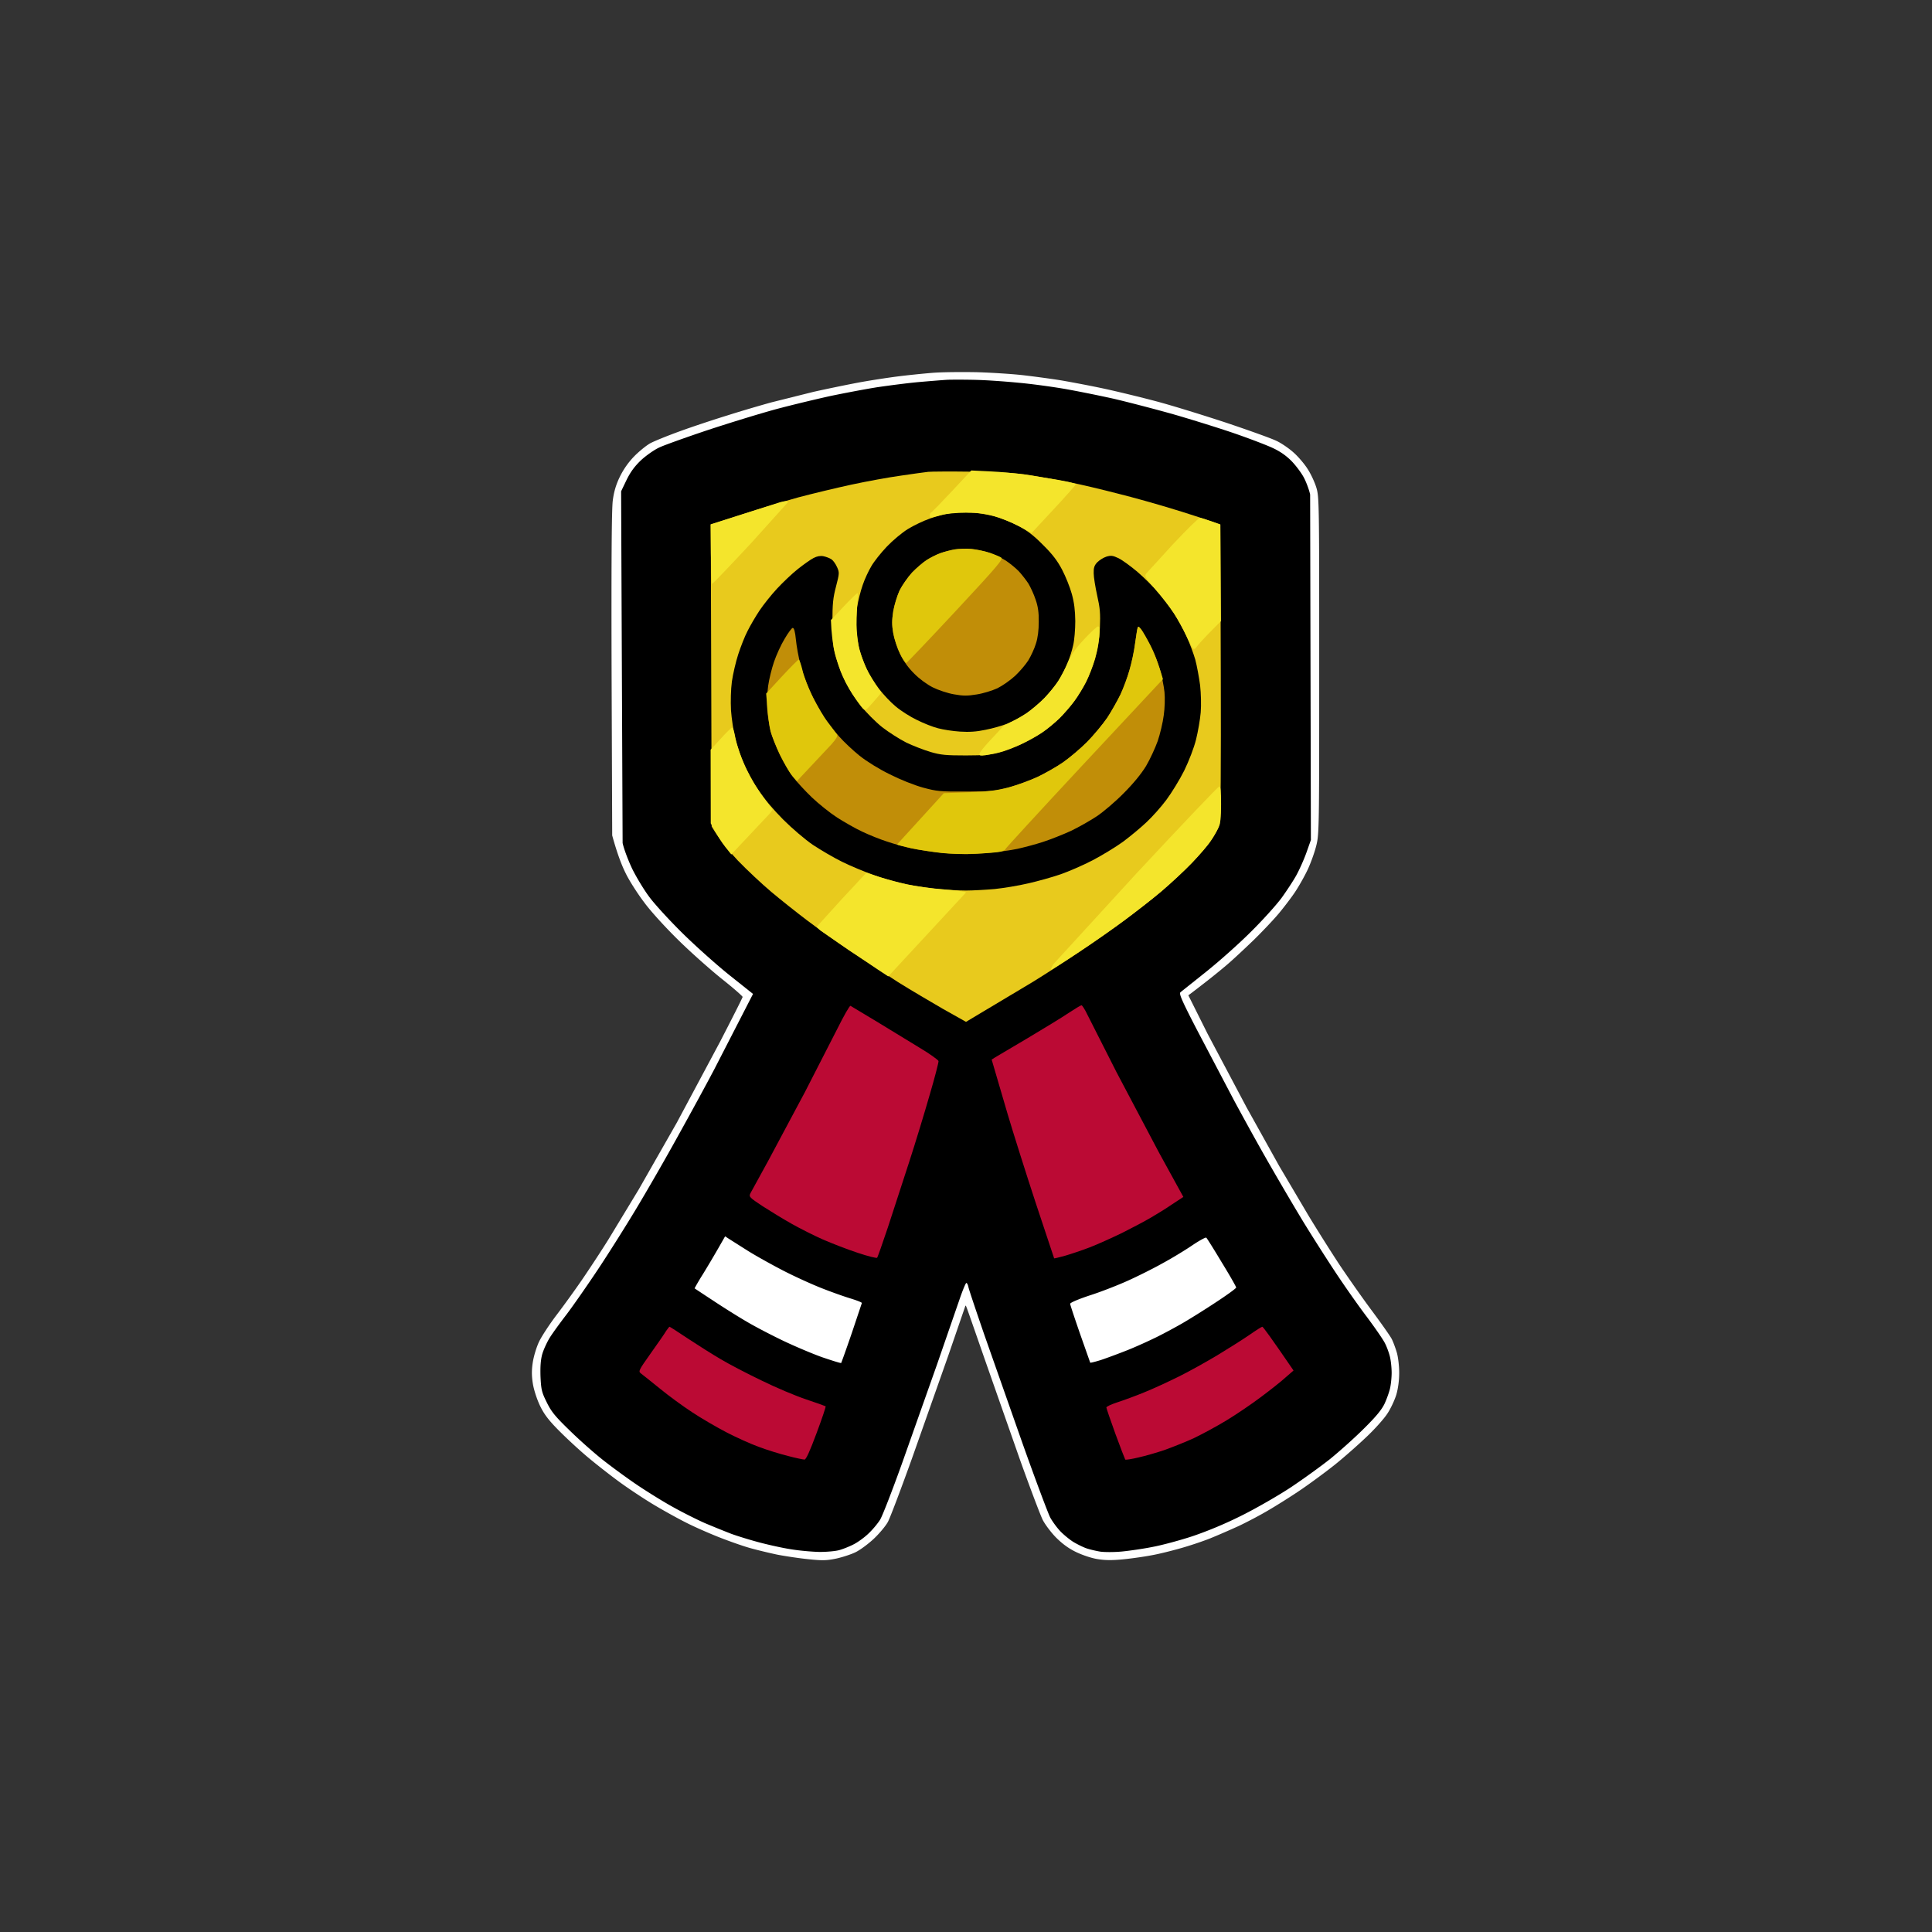 <svg xmlns="http://www.w3.org/2000/svg" width="1280" height="1280" xmlns:v="https://vecta.io/nano"><rect width="100%" height="100%" fill="#333333" stroke="none"/><path d="M618 247c-6.3.5-17.1 1.6-24 2.5s-18.6 2.7-26 4.1-20.5 4.1-29 6l-28 7c-6.9 1.9-19.9 5.7-29 8.6-9.1 2.8-23.3 7.5-31.5 10.5-8.3 3-17.2 6.6-19.9 8.1-2.6 1.5-7.4 5.4-10.6 8.7a52.76 52.76 0 0 0-9.4 13.5c-2.5 5.1-3.9 10-4.6 15.5-.8 5.4-1 43.2-.8 115l.4 107c3.4 12.4 6.4 20 8.9 25 2.4 5 8 13.7 12.4 19.5 4.5 6.1 14.3 16.8 23.2 25.5 8.5 8.3 21.4 19.7 28.7 25.5s13.2 11 13.2 11.5-6.8 13.9-15 29.8l-28.6 53.5-25.2 44.2-20 33c-4.6 7.4-12.3 19.1-17 26s-12.5 17.7-17.3 24-10.1 14.4-11.8 18-3.5 9.6-4.1 13.5c-.8 5-.8 9 0 14 .6 4 2.6 10.2 4.6 14.5 2.7 5.7 5.6 9.6 12.2 16.3 4.8 4.9 13.6 13.1 19.7 18.2s16.2 13 22.5 17.5 16.3 11.1 22.3 14.6c5.9 3.5 15.1 8.6 20.5 11.3 5.3 2.7 14.9 6.9 21.2 9.4s15.6 5.8 20.5 7.2 13.3 3.4 18.5 4.5c5.2 1 14.5 2.4 20.5 3 9.3 1 12.2.9 18.5-.4 4.1-.9 10-2.8 13-4.3s8.4-5.5 12-8.9 7.7-8.3 9.2-11 8.7-21.8 16.1-42.4l24-68 11-32c.4-1.3.5-1.3 1 0 .4.8 5.8 16.4 12.1 34.5l23.5 67c6.7 18.7 13.4 36.4 14.9 39.4s5.4 8.2 8.7 11.6c4.2 4.2 8.3 7.3 13.5 9.8 4.4 2.1 10.4 4.1 14.5 4.7 5.1.8 9.8.8 17.5 0 5.8-.6 13.9-1.8 18-2.6 4.1-.7 12.3-2.7 18.3-4.4 5.9-1.6 14.9-4.6 20-6.6 5-2 13.7-5.8 19.2-8.3 5.5-2.6 14.5-7.3 20-10.6 5.5-3.2 15.2-9.3 21.5-13.6s16.2-11.6 22-16.2 15.2-12.9 20.9-18.3c5.8-5.4 12.2-12.6 14.3-15.9 2.2-3.3 4.8-8.9 5.9-12.5 1.2-4.2 1.9-9.4 1.9-14.5 0-4.4-.7-10.5-1.6-13.5s-2.4-7.1-3.4-9-6.9-10.3-13-18.5c-6.2-8.3-15.8-22-21.5-30.5-5.6-8.5-14.8-23.1-20.5-32.5l-19.5-33-21.7-39-25.7-48.5-12.8-25.6c.1 0 4.2-3.1 9.2-7 5-3.8 12.4-9.8 16.5-13.3s12.1-11 17.8-16.5c5.7-5.6 13.2-13.5 16.6-17.6s8.2-10.4 10.6-14 6.1-10.1 8.2-14.5 4.7-11.6 5.8-16c2-7.8 2-10.9 2-119.5 0-108.2 0-111.7-1.9-118-1.1-3.6-3.7-9.2-5.9-12.5-2.1-3.3-6.3-8.2-9.3-10.8-3-2.7-8.1-6.2-11.4-7.7-3.3-1.6-18.1-6.9-33-11.9-14.9-4.9-35.5-11.3-46-14.1s-26.2-6.6-35-8.5-21.6-4.3-28.5-5.5c-6.9-1.1-18.1-2.6-25-3.4s-20.6-1.7-30.5-2c-9.9-.2-23.2-.1-29.5.4z" fill="#fff"/><path d="M628 251.6c-3.6.2-12.1.9-19 1.5s-19.3 2.2-27.5 3.4c-8.3 1.3-22.4 4-31.5 5.9-9.1 2-25 5.8-35.5 8.6-10.4 2.8-30.9 9.1-45.5 13.9-14.6 4.9-29.2 10.1-32.5 11.7s-8.6 5.3-11.9 8.4c-4.1 3.9-6.9 7.7-9.5 13l-3.6 7.5 1 233c.8 3.9 3.7 11.5 6.3 17 2.7 5.5 7.7 13.8 11.2 18.5 3.4 4.7 13.3 15.5 21.9 24s22.7 21.1 31.3 28l15.7 12.5-25.7 50c-5.2 9.9-16.2 30.1-24.5 45-8.2 14.9-20.4 36-27 47s-17.9 29-25.2 40-16.8 24.6-21.1 30.3c-4.4 5.7-9.4 12.6-11.2 15.5s-4 7.7-4.9 10.7c-1.1 3.9-1.4 8.3-1.2 15 .4 8.6.8 10.4 4.1 17 3 6.2 5.6 9.4 15 18.5 6.2 6.1 16.2 15 22.3 19.8s16.6 12.5 23.5 17.1 17.4 11.1 23.5 14.4c6.1 3.4 15.3 8 20.5 10.3a730.38 730.38 0 0 0 17.5 7.1c4.4 1.6 12.9 4.2 19 5.8s15.5 3.7 21 4.5c5.5.9 13.8 1.6 18.5 1.7 4.7 0 10.5-.5 13-1.2s6.8-2.4 9.5-3.8c2.8-1.4 7.2-4.6 9.8-7.1 2.7-2.5 6.1-6.6 7.7-9.1s8.2-19.6 14.8-38l23-65 14.8-42.8c2.1-6.2 4.2-11.2 4.6-11.2.5 0 1.1 1.2 1.4 2.7.3 1.6 5.1 15.8 10.6 31.8l25.5 72.5c8.5 23.9 16.7 45.7 18.1 48.4 1.5 2.7 4.5 6.8 6.7 9.1s6 5.4 8.5 7c2.5 1.5 6.3 3.4 8.5 4.2s6.5 1.8 9.5 2.3c3 .4 9.5.4 14.5-.1s14-1.8 20-3c6-1.1 18-4.3 26.5-7.1 10-3.4 21.7-8.2 33-13.9 9.6-4.8 24.2-13.2 32.5-18.7 8.2-5.5 20-14 26-18.8 6-4.9 16-13.8 22.1-19.9 8-7.9 11.8-12.5 13.7-16.5 1.4-3 3-7.5 3.6-10s1.1-7.2 1.1-10.5-.5-8-1.1-10.5-2-6.5-3.3-9c-1.2-2.5-6.7-10.4-12-17.5-5.4-7.1-14.9-20.6-21.1-30s-15.5-24-20.7-32.5-14.9-25-21.5-36.5c-6.7-11.5-17.9-31.8-25-45l-24.7-47c-9.7-18.8-11.6-23.2-10.5-24.1.8-.7 8.4-6.7 16.9-13.5s21.8-18.6 29.6-26.4c7.8-7.7 16.9-17.8 20.4-22.5 3.4-4.7 7.8-11.4 9.8-15s5-10.3 6.7-15l3-8.5-.5-228.8c-.5-2.6-2.2-7.3-3.7-10.4-1.5-3.2-5.3-8.3-8.3-11.5-3.8-3.9-7.8-6.7-13-9.1-4.1-1.9-15.6-6.3-25.5-9.7s-27.9-9-40-12.5c-12.1-3.4-30.1-8.1-40-10.4-9.9-2.2-24.8-5.2-33-6.6-8.3-1.4-21.5-3.2-29.5-3.9-8-.8-20.4-1.7-27.5-1.9s-15.9-.2-19.5-.1z"/><path d="M476 826.8a747.07 747.07 0 0 1-10.2 17.2c-3.3 5.2-5.7 9.6-5.6 9.6.2.1 5.7 3.8 12.3 8.1 6.6 4.4 16.5 10.6 22 13.8 5.5 3.3 16.3 8.9 24 12.6s19.5 8.7 26.2 11.1c6.8 2.3 12.5 4.1 12.6 3.8.2-.3 3.4-9.2 7-19.7l6.7-20c0-.5-3.5-1.8-7.7-3.1-4.3-1.3-13-4.4-19.3-6.9s-17.8-7.7-25.5-11.7-18.3-9.9-23.5-13.2l-12-7.6-2.6-1.7zm314-1.8c-4.7 3.2-13.4 8.5-19.5 11.8-6 3.4-16.6 8.7-23.5 11.8s-18.2 7.5-25.2 9.7c-7.2 2.4-12.7 4.7-12.8 5.5 0 .6 3 9.6 6.6 20l6.7 19c.1.2 3.4-.6 7.2-1.8 3.9-1.3 11.7-4.2 17.5-6.5s14.3-6.2 19-8.5 12.1-6.3 16.5-8.8 14.4-8.7 22.3-13.9c7.8-5.1 14.2-9.7 14.2-10.3 0-.5-4.3-8.1-9.6-16.7-5.2-8.7-9.8-16-10.2-16.3-.4-.4-4.6 1.9-9.2 5z" fill="#fff"/><path d="M554.7 681.7l-21.4 41.8L509 769l-11.9 21.7c-1 2.2-.5 2.7 8.1 8.4 5.1 3.3 13.8 8.6 19.3 11.7s14.8 7.8 20.7 10.4c6 2.6 16.3 6.6 23 8.8 6.8 2.3 12.6 3.7 12.9 3.3.4-.4 3.6-9.6 7.2-20.3l14-43c4.2-12.9 10.3-33 13.6-44.5 3.4-11.5 6-21.7 5.9-22.5-.2-.8-5.9-4.9-12.8-9l-28.5-17.4-17-10.2c-.6-.3-4.5 6.7-8.8 15.3zM708 671.1c-4.1 2.8-16.3 10.2-27 16.6l-21.8 12.9-2.2 1.4 10.7 36.5c3.6 12.1 11.9 38.4 18.5 58.5l12.2 36.7c0 .1 3.2-.6 7.1-1.7 3.8-1.1 11.3-3.6 16.5-5.6s14.9-6.4 21.5-9.6c6.6-3.3 15.1-7.8 19-10.1 3.8-2.2 10.3-6.2 14.2-8.9l7.3-4.8-16.2-29.5-28-53-19.4-38.3c-1.6-3.4-3.4-6.2-3.9-6.2-.6.1-4.4 2.4-8.5 5.1zM441.4 881.7c-.9 1.6-5.5 8.2-10.2 14.8-8.2 11.6-8.4 12-6.5 13.5 1.1.8 6.7 5.3 12.4 9.9 5.7 4.7 15.3 11.7 21.4 15.7 6 4 16.2 9.9 22.5 13.2s16 7.7 21.5 9.7c5.5 2.1 14.3 4.8 19.5 6.1 5.2 1.4 10.2 2.4 11 2.4 1 .1 3.5-5.4 8-17.5 3.6-9.6 6.3-17.7 6-17.8-.3-.2-6.1-2.3-13-4.6s-20.2-7.9-29.5-12.5c-9.4-4.5-21.5-10.8-27-14.1-5.5-3.2-15.3-9.4-21.8-13.7-6.4-4.3-11.9-7.8-12.1-7.8s-1.2 1.2-2.2 2.7zm386.1 2.9c-4.4 3-13.9 9-21 13.3-7.2 4.3-18.6 10.7-25.5 14.1s-17.2 8.2-23 10.5c-5.8 2.4-13.8 5.3-17.8 6.6s-7.2 2.8-7.2 3.4c0 .5 2.7 8.4 6 17.5s6.3 16.7 6.5 17c.3.3 4.3-.3 8.8-1.4 4.5-1 12.5-3.3 17.7-5.1 5.2-1.9 13.8-5.3 19-7.7 5.2-2.5 14.9-7.7 21.5-11.7s16.9-11 23-15.6c6-4.5 13.4-10.3 16.2-12.9l5.3-4.6c-15.4-22.5-20.2-29-20.7-29-.4 0-4.4 2.5-8.8 5.6z" fill="#bb0a34"/><path d="M615 312.6c-1.9.2-10 1.3-18 2.5-8 1.1-22.8 3.8-33 6s-25.9 6-35 8.4c-9.1 2.5-25.9 7.6-37.3 11.3l-20.8 6.7.6 200.1c5.4 9 11.7 16.6 17.5 22.7 5.8 6 15.7 15.3 22 20.6s16.9 13.7 23.5 18.7 19.6 14.3 29 20.6l31.5 20.5c8 5 21.4 12.9 29.7 17.7L640 677l44-26.3c8-4.9 21.9-13.9 31-20 9.1-6 22.6-15.5 30-21s18.5-14.1 24.5-19.2 15.2-13.7 20.4-19.1c5.2-5.5 11.2-12.6 13.3-15.9 2.2-3.3 4.3-7.6 4.9-9.5.6-2.2.9-38.4.7-101l-.3-97.5c-12.4-4.3-23.4-7.9-32.5-10.6-9.1-2.8-25-7.3-35.5-9.9-10.5-2.7-24.6-6.1-31.5-7.4-6.9-1.4-18.6-3.5-26-4.7-10.4-1.6-19.3-2.1-39-2.4-14-.2-27.1-.1-29 .1z" fill="#e8ca1d"/><path d="M629.5 340c-3.3.5-9.4 2.1-13.5 3.6-4.1 1.4-10.6 4.5-14.5 6.9s-10.1 7.6-14 11.7-8.5 9.9-10.2 12.9c-1.8 3-4.4 8.5-5.7 12.4-1.4 3.9-3 10.4-3.7 14.5-.6 4.1-.9 10.9-.6 15 .4 4.1 1.3 10.2 2.2 13.5s2.9 8.9 4.6 12.5 5.4 9.6 8.2 13.3c2.9 3.8 7.9 9.1 11.2 11.8 3.3 2.8 9.6 6.8 14 8.9 4.4 2.2 10.7 4.7 14 5.5 3.3.9 9.8 1.9 14.5 2.2 6.1.4 10.9.1 17-1.2 4.7-.9 11.2-2.8 14.5-4.1 3.3-1.4 8.7-4.2 12-6.4s8.8-6.8 12.2-10.2c3.3-3.5 7.7-8.8 9.6-11.8s4.6-8.2 5.9-11.5c1.4-3.3 3.1-8.7 3.8-12 .8-3.3 1.4-10.5 1.4-16-.1-7.2-.7-12.2-2.3-18-1.2-4.4-4.1-11.6-6.4-16-3.1-5.9-6.3-10.2-12.7-16.5-6.3-6.4-10.6-9.6-16.5-12.7-4.4-2.3-11.4-5.1-15.5-6.2s-11.1-2.3-15.5-2.5c-4.4-.3-10.7-.1-14 .4zM539 369.7c-2 1-6.6 4.3-10.4 7.3s-10 8.9-13.8 13-9 10.6-11.6 14.5-6.1 9.9-7.9 13.5c-1.9 3.6-4.6 10.6-6.2 15.5s-3.5 13.1-4.2 18c-.7 5.3-.9 13.1-.6 19 .4 5.5 1.6 13.7 2.7 18.2 1.1 4.6 3.7 12.2 5.8 17 2 4.9 6.4 12.8 9.7 17.8 3.5 5.4 10.1 13.2 16.4 19.5 5.8 5.8 14.6 13.3 19.6 16.7 5 3.3 13.6 8.4 19.3 11.2 5.6 2.8 15.3 6.8 21.5 9 6.1 2.1 15.7 4.8 21.2 5.9 5.5 1.2 14.7 2.6 20.5 3.2 5.8.5 14.3 1 19 1s13.2-.5 19-1c5.8-.6 15.7-2.2 22-3.7 6.3-1.4 16-4.1 21.5-6s15.2-6.1 21.5-9.4 15.3-8.8 20-12.2c4.7-3.5 11.6-9.2 15.4-12.8 3.8-3.5 9.8-10.2 13.3-14.9s8.9-13.5 11.9-19.5c3.1-6.4 6.4-14.9 7.8-20.5 1.3-5.2 2.7-13.3 3.1-18 .4-4.9.2-12.5-.4-18-.7-5.2-2.1-12.9-3.2-17-1.2-4.1-3.8-11.1-5.8-15.5s-5.7-11.1-8.2-15-7.2-10.1-10.5-13.9c-3.2-3.8-9.5-10-13.9-13.8-4.4-3.7-10-7.8-12.5-9-3.8-1.8-5-1.9-8-1-1.9.6-4.6 2.3-6 3.7-2 2.1-2.5 3.7-2.4 7.3 0 2.6 1.1 9.2 2.3 14.7 1.9 8.4 2.2 11.8 1.8 21.5-.4 8.2-1.3 14-3.1 20.3-1.4 4.8-4.1 11.7-6 15.5-1.9 3.7-5.4 9.4-7.8 12.7s-6.9 8.4-9.9 11.4c-3 2.9-8.1 7.2-11.4 9.4-3.3 2.3-9.6 5.8-14 7.8-4.4 2.1-10.9 4.6-14.5 5.5-5 1.4-10.1 1.9-22 1.9-13.2 0-16.7-.3-23.5-2.3-4.4-1.3-11.6-4.1-16-6.2-4.4-2.2-11.6-6.8-16-10.2-4.4-3.5-10.8-9.9-14.2-14.3-3.5-4.4-8.1-11.6-10.3-16-2.1-4.4-4.9-11.6-6.2-16-1.9-6.7-2.3-10.4-2.3-23s.4-16.4 2.4-24c2.2-8.5 2.3-9.2.7-12.7-.9-2.1-2.6-4.5-3.8-5.3-1.3-.8-3.7-1.7-5.3-2-1.9-.4-4.3 0-6.5 1.2z"/><path d="M632.5 364c-2.8.5-7 1.6-9.5 2.5s-6.5 2.9-9 4.5-6.9 5.4-9.8 8.4c-2.8 3.1-6.5 8.4-8.2 11.8-1.6 3.5-3.5 9.7-4.2 13.8-.9 5.9-.9 9 0 14.5.7 3.9 2.7 10.1 4.6 14 2.2 4.5 5.5 9.1 9.3 12.8 3.3 3.4 8.5 7.2 12.3 9.1 3.6 1.8 9.9 3.9 14 4.6 6 1.1 9 1.1 15 .1 4.1-.6 10.3-2.5 13.8-4.1 3.4-1.7 8.7-5.4 11.8-8.3 3-2.8 7-7.5 8.7-10.2 1.7-2.8 4-7.7 5-11 1.3-3.9 1.9-9 1.9-14.5.1-6.1-.5-10.3-2.1-14.8-1.1-3.4-3.3-8.1-4.7-10.5-1.5-2.3-4.3-5.9-6.3-8.1-2-2.1-5.9-5.3-8.6-7.1-2.8-1.8-7.7-4.2-11-5.3s-8.7-2.2-12-2.5-8.3-.1-11 .3zm121.2 52c-.3.8-1 5.6-1.7 10.5-.6 4.9-2.3 12.8-3.7 17.5-1.3 4.7-4 11.9-5.9 16-2 4.1-5.9 11.1-8.8 15.5-3 4.4-9 11.6-13.3 16-4.4 4.4-11.6 10.5-15.9 13.5s-11.9 7.3-16.9 9.7c-5 2.3-13.5 5.5-19 7-9.1 2.4-11.6 2.7-28.5 2.7-17.2.1-19.2-.1-28.5-2.6-5.8-1.6-15.1-5.3-22-8.8-7-3.4-15.4-8.6-20-12.3-4.4-3.5-10.5-9.3-13.6-12.8s-7.4-9.1-9.7-12.4c-2.2-3.3-6.1-10.3-8.6-15.5s-5.7-13.8-7.1-19-2.8-13-3.2-17.3c-.5-5.1-1.2-7.7-2.1-7.7-.6 0-3.1 3.3-5.4 7.3-2.4 3.9-5.5 10.8-7 15.2s-3.3 11.6-3.9 16-.9 11.4-.6 15.5 1.3 10.4 2.2 14 3.6 10.6 5.9 15.5c2.4 4.9 6.3 11.7 8.8 15s8.2 9.5 12.7 13.8c4.4 4.2 12 10.3 16.8 13.4 4.9 3.1 12.4 7.4 16.8 9.4 4.4 2.1 11.6 5 16 6.4 4.4 1.5 11.8 3.6 16.5 4.6s14.6 2.4 22 3.1c10.5.9 16.5.9 27 0 7.4-.6 16.9-1.9 21-2.8s11.8-2.9 17-4.6 13.5-5 18.5-7.3c5-2.4 12.6-6.7 17-9.6s12.5-9.8 18-15.4c6.4-6.4 11.7-12.9 14.8-18 2.6-4.4 6-11.8 7.7-16.5 1.6-4.7 3.4-12.3 4-17 .7-4.8.9-11.5.5-15.5-.4-3.9-1.8-10.8-3.2-15.5-1.3-4.7-4.2-11.9-6.4-16s-4.8-8.6-5.9-10c-1.4-1.9-2-2.2-2.3-1z" fill="#c18e08"/><path d="M632.5 364c-2.8.5-7 1.6-9.5 2.5s-6.5 2.9-9 4.5-6.9 5.4-9.8 8.4c-2.8 3.1-6.5 8.4-8.2 11.8-1.6 3.5-3.5 9.7-4.2 13.8-.9 5.9-1 9 0 14.5.7 3.9 2.7 9.9 4.5 13.5 1.7 3.6 3.7 6.4 4.2 6.2s15.3-15.7 32.8-34.5c28.1-30.2 31.5-34.3 30-35.3-1-.7-4.5-2.1-7.8-3.2s-8.7-2.2-12-2.5-8.2-.1-11 .3zm121.2 52c-.3.8-1 5.6-1.7 10.5-.6 4.9-2.3 12.8-3.7 17.5-1.3 4.7-4 11.9-5.9 16-2 4.1-5.9 11.1-8.8 15.5-3 4.4-9 11.6-13.3 16-4.4 4.4-11.6 10.5-15.9 13.5s-11.9 7.3-16.9 9.7c-5 2.3-13.5 5.4-19 6.9-8.1 2.1-13.2 2.8-26.6 3.3l-16.6.6-31 34c.1.2 4.2 1.3 9.2 2.4s14 2.5 20 3.2c6.5.7 16.1.9 23.5.5 6.9-.3 14-.9 15.8-1.3 1.8-.5 3.2-1.1 3.2-1.6 0-.4 22.3-24.7 49.6-54l52.3-56 2.6-2.7c-3-10.5-5.8-17.3-8.2-22-2.3-4.7-5.2-9.6-6.2-11-1.5-1.9-2.1-2.2-2.4-1zM518 448.2l-10.4 11.3c1.1 14.7 2.1 21.7 2.9 25 .9 3.3 3.8 10.5 6.5 16s6.2 11.6 7.9 13.5l3.1 3.5 22.8-24.3c3.4-3.9 4.4-5.7 3.7-6.6-.5-.7-3.2-4.2-5.8-7.7-2.7-3.5-7.2-11.1-10.1-16.9s-6-13.7-6.9-17.8c-.9-3.9-2.1-7.2-2.5-7.2-.5 0-5.5 5.1-11.2 11.2z" fill="#e0c70c"/><path d="M630.5 325.6c-7.1 7.6-13.3 14-13.8 14.1-.4.2-.7 1-.7 1.8s.2 1.5.5 1.5 3.3-.8 6.8-1.7c3.9-1 10.1-1.6 16.7-1.6 7.8-.1 12.5.5 18.5 2.2 4.4 1.2 11.8 4.2 16.5 6.7l8.5 4.5 14.5-15.6c8-8.6 14.6-16.1 14.8-16.6.1-.5-5.1-1.8-11.5-2.9l-22.3-3.6c-5.8-.8-16.1-1.8-23-2.1l-12.5-.6zM516 333c-1.4.5-12.1 3.9-23.8 7.6l-21.4 6.8c.2 31.4.6 39.5 1.1 39.4.5-.2 12-12.2 25.6-26.8l24.5-27.2c0-.5-.8-.8-1.8-.7-.9 0-2.8.4-4.2.9zm261 27.7l-17.8 19.5c-1 1.6-.3 2.8 6.3 10.3 4.1 4.7 9.6 11.8 12.2 15.8 2.6 3.9 6.4 10.9 8.5 15.5 2.1 4.5 4.3 8.2 4.8 8.2s1.3-.6 1.8-1.4c.4-.8 4.2-5 8.4-9.3l7.7-7.8-.4-64c-9.3-3.4-12.7-4.4-13.5-4.4-.8-.1-8.9 7.9-18 17.6zM477.5 489.4l-6.7 7.3.1 48.8c4.3 8.2 7.4 12.8 9.6 15.6l4 5L510 539l1.9-2.5c-7-9.3-10.8-14.9-13-18.5-2.1-3.6-5.4-10.3-7.3-15s-3.9-11.3-4.5-14.7c-.6-3.5-1.5-6.3-2-6.3s-3.9 3.3-7.6 7.4zM753 578.6L697.7 639c-.9 1.7-1.6 3.2-1.5 3.5.2.2 8.2-4.8 17.8-11.2 9.6-6.3 23.6-16.1 31-21.6s18.5-14.1 24.5-19.2 15.1-13.5 20-18.6c5-5.2 10.6-11.6 12.4-14.4 1.9-2.7 4.3-6.8 5.3-9 1.4-3.1 1.8-6.6 1.8-15.7 0-8.8-.3-11.8-1.3-11.7-.6 0-25.3 25.9-54.7 57.5zm-195.3 17.1l-16.5 18.2c-.1.3 1 1.5 2.5 2.7l18.3 12.6 21 14.1 5.5 3.6 51.5-55.6c0-.5-6.4-1.3-14.2-2-7.9-.6-18.8-2.1-24.3-3.2-5.5-1.2-13.9-3.4-18.8-5l-8.7-2.9zm1.2-193.8l-8.4 8.9c.3 8.7 1.2 14.7 2 18.9.9 4.3 2.9 11.2 4.5 15.3s5.1 10.9 7.8 15 5.8 8.3 6.8 9.3c1.8 1.7 2 1.5 7.1-4.3l5.2-6c-5.3-7.4-8.2-12.4-9.8-16-1.7-3.6-3.9-9.4-4.8-13-1-3.8-1.7-10.5-1.8-16 0-5.2.3-12.1.6-15.3.4-3.1.4-5.7 0-5.7-.5 0-4.6 4-9.2 8.9zm159.2 21.8c-5.9 6.4-8.7 10.5-10.7 15.3-1.5 3.6-4.3 9-6.2 12s-6 8.1-9.1 11.3-8.4 7.7-11.7 10c-3.3 2.2-8 4.9-10.5 6-2.4 1.1-4.9 2.5-5.5 3.1-.5.7-4.2 4.6-8.2 8.9-4 4.2-7.3 8.4-7.3 9.2 0 1.2.9 1.3 3.8.9 2.1-.3 6.4-1.3 9.7-2.1s9.6-3.2 14-5.2c4.4-2.1 10.7-5.6 14-7.8s8.5-6.5 11.5-9.4c3-3 7.4-8.1 9.8-11.4 2.5-3.3 6-9.1 7.8-12.8 1.9-3.7 4.5-10.4 5.8-15 1.3-4.5 2.7-11.3 3-15 .4-5.2.3-6.7-.8-6.7-.7 0-4.9 3.9-9.4 8.7z" fill="#f4e52c"/></svg>